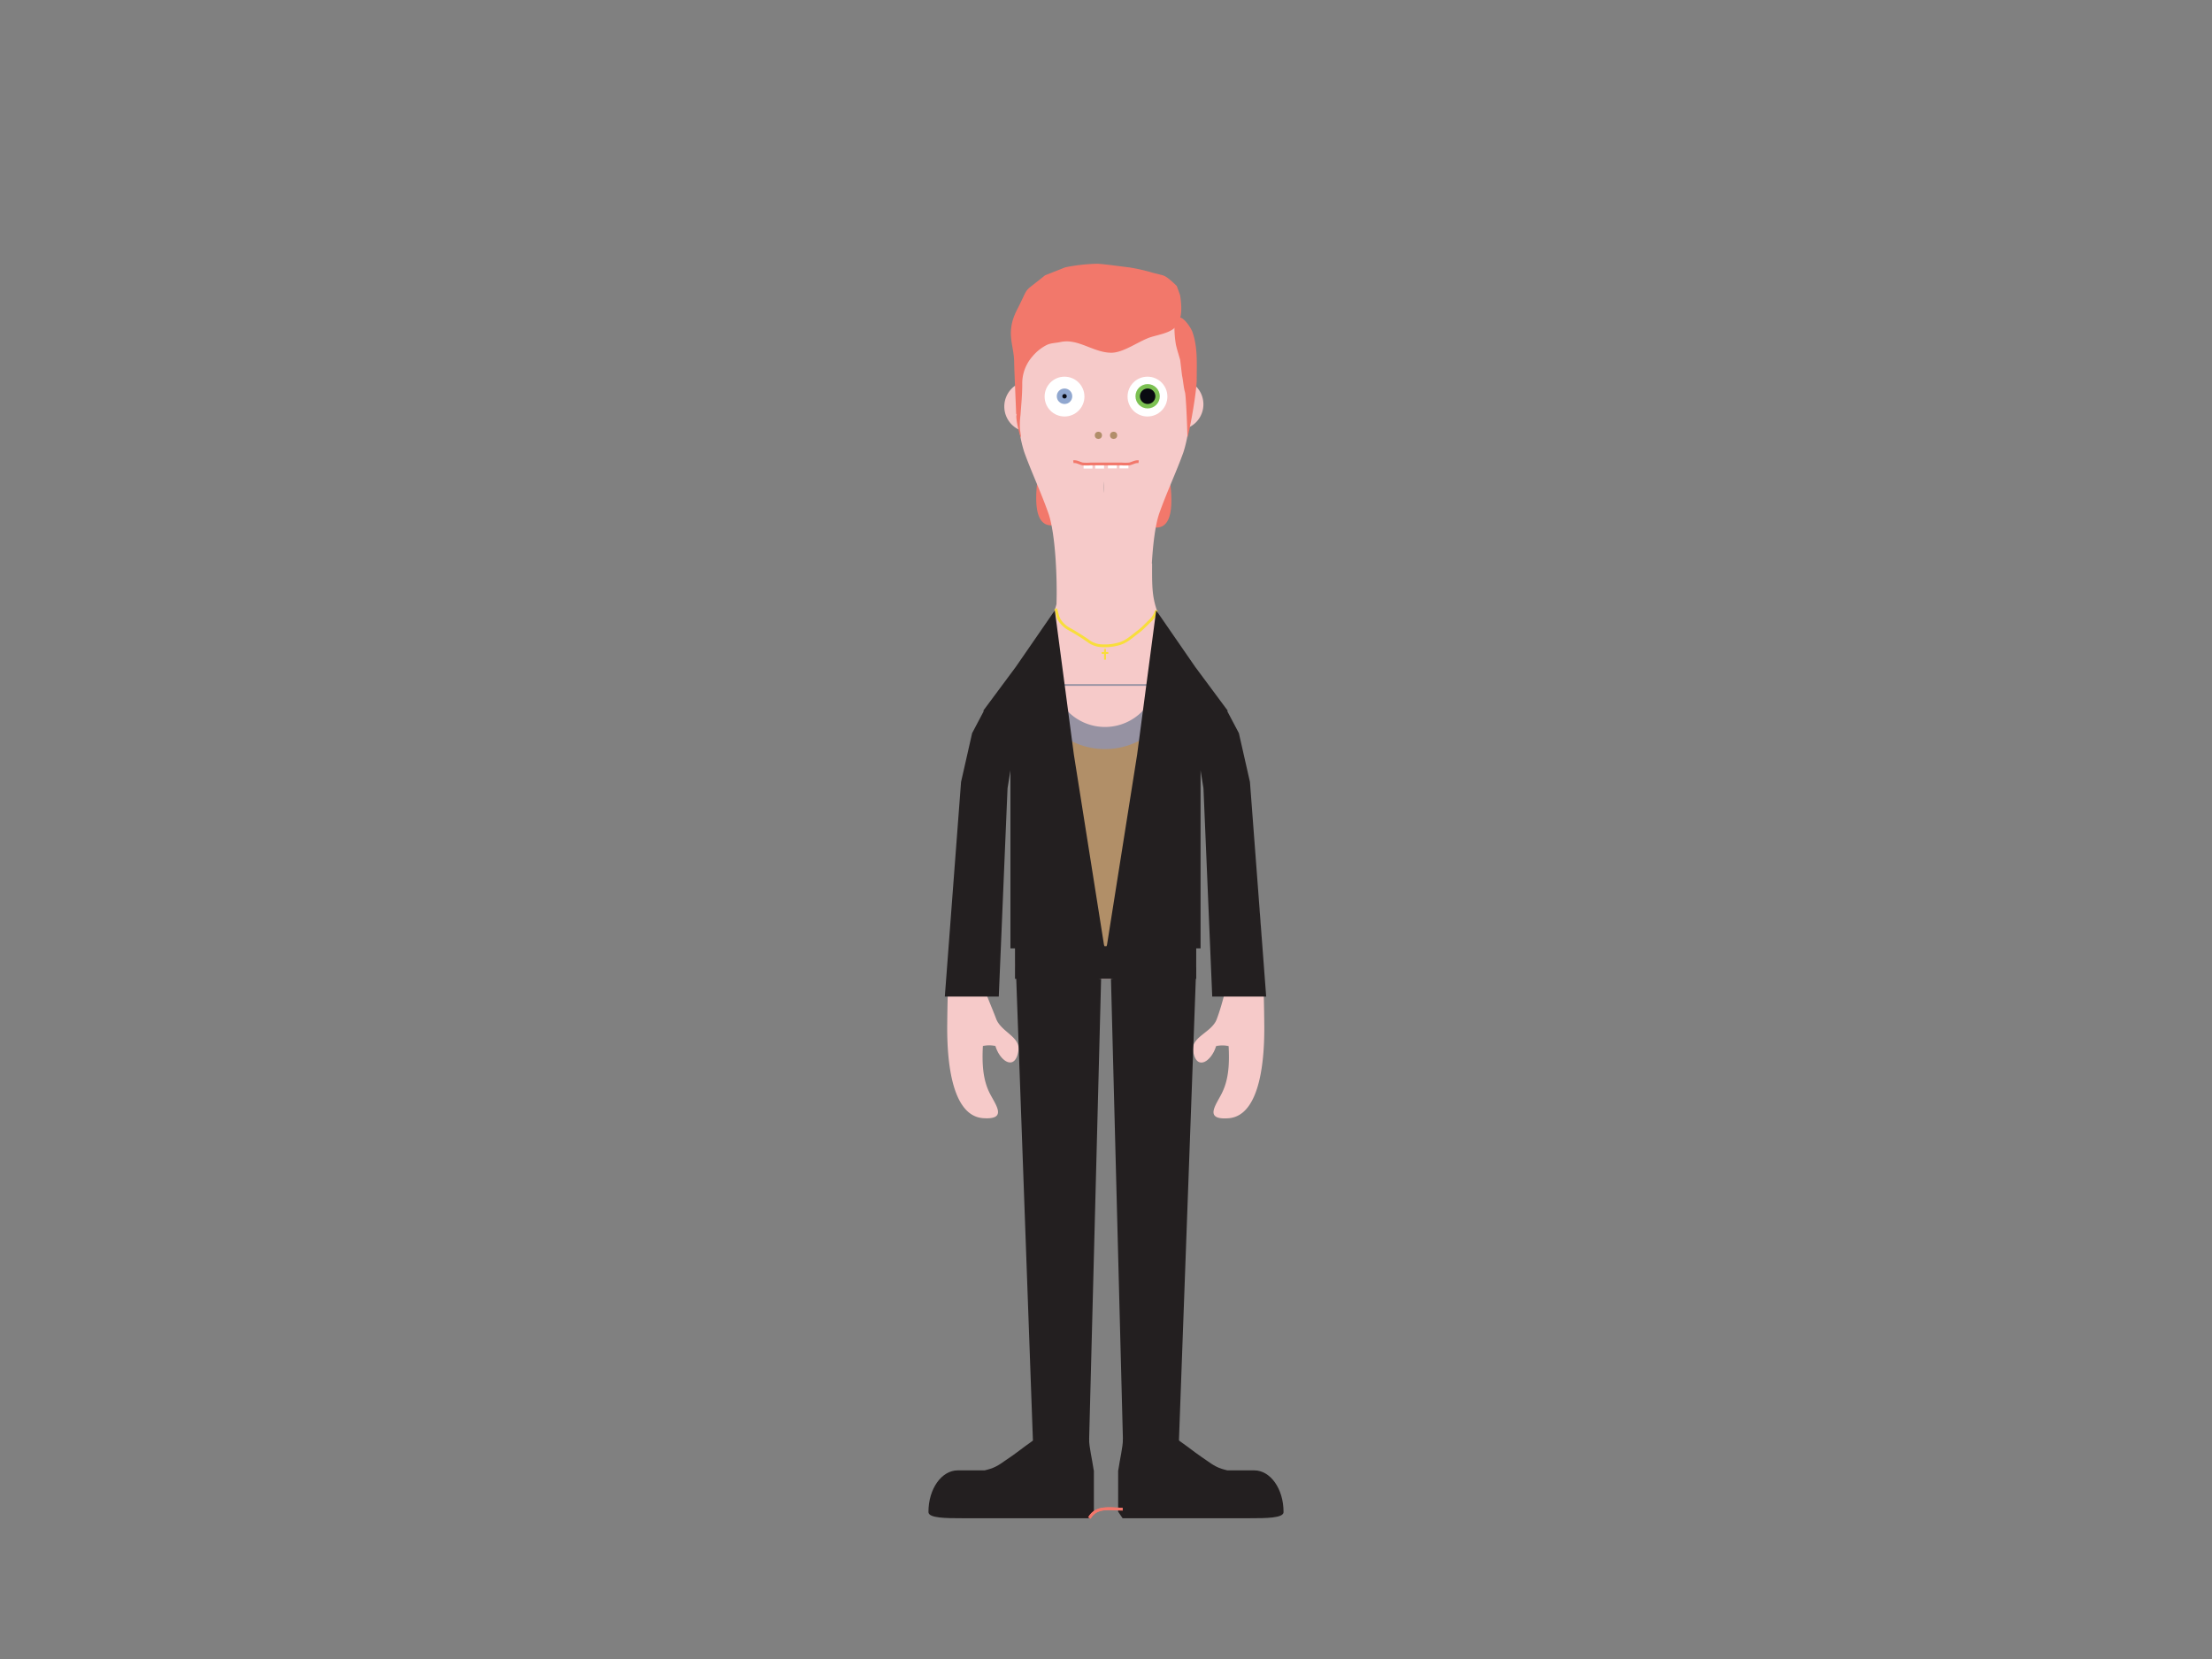 <svg id="Layer_1" data-name="Layer 1" xmlns="http://www.w3.org/2000/svg" viewBox="0 0 800 600"><rect x="0" y="0" width="800" height="600" fill="#808080" stroke="none"/><defs><style>.cls-1,.cls-11{fill:#f6cac9;}.cls-2{fill:#f2786b;}.cls-3{fill:#fff;}.cls-4{fill:#90a7cf;}.cls-5{fill:#7cc153;}.cls-6{fill:#090a11;}.cls-7{fill:#b18e6a;}.cls-8{fill:#231f20;}.cls-12,.cls-14,.cls-9{fill:none;}.cls-9{stroke:#f2786b;}.cls-11,.cls-12,.cls-14,.cls-9{stroke-miterlimit:10;}.cls-10{fill:#b18f68;}.cls-11{stroke:#9692a2;stroke-width:8px;}.cls-12{stroke:#f8de3b;}.cls-13{fill:#f8de3b;}.cls-14{stroke:#f2776b;}</style></defs><path class="cls-1" d="M372.45,137.8a9.23,9.23,0,0,0,0,18.46Z"/><path class="cls-1" d="M426,137a9.23,9.23,0,0,1,0,18.46Z"/><path class="cls-2" d="M380.86,154.46h-4.37a.28.28,0,0,1,.07.09c2.49,5-.78,13.09-1.28,18.13-.55,5.47-2.52,20.38,7.8,16.76,6.62-2.32,1.83-12.16,1-17.5C383.08,165.79,382.78,159.93,380.86,154.46Z"/><path class="cls-2" d="M421.84,155.35a.28.28,0,0,1,.07-.09h-4.37c-1.92,5.47-2.22,11.33-3.2,17.48-.85,5.34-5.64,15.18,1,17.5,10.31,3.62,8.34-11.29,7.79-16.76C422.62,168.44,419.35,160.32,421.84,155.35Z"/><path class="cls-1" d="M457.3,539.53c-.95-4.43-7.35-3.44-11.07-4.21-4.47-.92-8.65-3.17-12.36-5.42-4.2-2.54-7.45-3.87-7.77-9.57a9,9,0,0,0-.28-1.57l0-1.91,2.5-166.48c1.39-.17,2.81-.33,4.25-.45.63-12.39-14-24.71-14-37.16,0-12.72,17.6-34,14.26-46.89v-.69c4.63,6.57,3.59,20.31,5.2,28.27,2.46,12.19,5.61,18.84,5.74,32.12.07,7.61,2.91,17.31,1.33,24.35-1.39,6.23-3.05,13.39-5.06,18.71-1.81,4.8-9.3,6.37-8.55,11.35,1.15,7.61,6.69,3.9,8.32-1.64a10.23,10.23,0,0,1,4.54,0c.32,6.21.06,11.79-2.28,16.68-2,4.28-7.05,10.08,2.18,9.42,12.15-.86,13-23.35,13-32.62a565.07,565.07,0,0,0-8.78-96,62,62,0,0,0-8.18-20.61,121.14,121.14,0,0,0-10.5-14.32c-1.13-1.74-2.74-3.11-3.76-4.89-9.56-16.67-9.39-18.92-9.36-32.19l-.09,0c.4-7,1.25-14.09,2.72-18.25,2.69-7.59,6.12-14.8,8.7-22a47.33,47.33,0,0,0,2.16-12.55,61.58,61.58,0,0,0-.59-13.11c-.71-4.16.36-11.93-1.1-16-1.39-3.86-5.06-4.36-5.3-8.21a27.85,27.85,0,0,0-10.63-2c-5.67-.09-11.39,1-13.32,3.67-1.92-2.63-7.65-3.76-13.32-3.67a27.85,27.85,0,0,0-10.63,2c-.24,3.85-3.91,4.35-5.3,8.21-1.46,4.05-.39,11.82-1.1,16a61.63,61.63,0,0,0-.58,13.11,46.53,46.53,0,0,0,2.16,12.55c2.58,7.16,6,14.37,8.69,22,2.62,7.39,3.26,24,2.95,32.95-1.14,4.33-3.49,9.06-8.3,17.45-1,1.78-2.63,3.15-3.76,4.89-4.06,4.8-2.56,9.06-5.88,14.32-3.77,6-11.62,13.93-12.8,20.61a566.09,566.09,0,0,0-8.78,96c0,9.27.87,31.76,13,32.62,9.23.66,4.22-5.14,2.18-9.42-2.33-4.89-2.6-10.47-2.28-16.68a10.23,10.23,0,0,1,4.54,0c1.63,5.54,7.17,9.25,8.32,1.64.75-5-6.25-6.68-8.06-11.48-2-5.32-5.55-13-6.94-19.2-1.58-7,.33-19.05.4-26.66.13-13.29,5.6-17,8.06-29.19,1.61-8,.57-21.7,5.2-28.27v.69c-3.34,12.85,12.07,33.23,12.07,46,0,12.45-12.4,25.7-11.77,38.09,1.44.12,2.86.28,4.25.45l2.5,166.48,0,1.91a9,9,0,0,0-.28,1.57c-.32,5.7-3.57,7-7.77,9.57-3.71,2.25-7.89,4.5-12.36,5.42-3.72.77-10.12-.22-11.07,4.21-1.32,6.14,4.74,5.06,8.68,5.66,2.22.34,3.9,1.18,6.25,1.27a44.54,44.54,0,0,0,7.93-.52c5.26-.76,10.63-.8,16.08-1.35,4.74-.48,12.3,1.23,13.32-4.24,1.2-6.41-2.53-12.37-1.86-18.42l0-3.35h0V517.1h0L390.7,353.32c2.41.3,4.91.53,7.53.64v.09h.1c.57,0,1.11,0,1.67,0s1.1,0,1.67,0h.1V354c2.62-.11,5.12-.34,7.53-.64L406.85,517.1h0v1.48h0l0,3.35c.67,6.05-3.06,12-1.86,18.42,1,5.47,8.58,3.76,13.32,4.24,5.45.55,10.82.59,16.08,1.35a44.54,44.54,0,0,0,7.93.52c2.35-.09,4-.93,6.25-1.27C452.56,544.59,458.63,545.67,457.3,539.53Zm-58-361.31c-.06-1.38-.05-2.77,0-4.17C399.36,175.45,399.37,176.84,399.31,178.22Z"/><circle class="cls-3" cx="415" cy="143.43" r="7.2"/><circle class="cls-3" cx="385" cy="143.43" r="7.2"/><circle class="cls-4" cx="385" cy="143.31" r="2.8"/><circle class="cls-5" cx="415.06" cy="143.31" r="4.4"/><circle class="cls-6" cx="415.06" cy="143.31" r="2.8"/><circle class="cls-6" cx="385" cy="143.31" r="0.8"/><path class="cls-2" d="M385.28,96.68a64.8,64.8,0,0,1,11.62-1.29c2.18.07,9.33,1.08,11.47,1.32a63.56,63.56,0,0,1,8.5,1.93c2.53.79-4.95-1.28,2.43.61,1.59.4,2.33.3,6.28,4.16,0,0,1,2.7,1.24,3.45,1.09,7.1-.24,9.26-1.24,10.83-1.67,2.63-6.49,3.31-9.42,4.25-4.25,1.37-9.77,5.63-14.22,5.63-6.5,0-12-5.28-18.4-3.87-1.7.37-3.31.32-4.84,1a16.3,16.3,0,0,0-5.36,4.28,14.74,14.74,0,0,0-3.63,10c0,3.71-.36,7.41-.63,11.11a27.25,27.25,0,0,0-.19,5.18c.11.8.62,4,.16,2.66-1-3.13-1.64-6.9-1.45-7.66.45-1.72-.06.68-.11-1.05-.05-2.06-.7-16-.7-18,0-6.53-3.26-10.73,1-19.13,4.87-9.48,1.48-5.42,10.15-12.51"/><path class="cls-2" d="M427.49,135.75c.44,2,.53,4.19,1.1,6.22.31,1.09.82,12.2.85,16.32,1.11-3.86,3.37-16.95,3.37-21,0-5.72.4-11.68-1.53-17.17-.67-1.93-4.77-8-6.17-4l-.3.5a35.67,35.67,0,0,0,.51,8.19c.42,1.82,1,3.58,1.51,5.38"/><circle class="cls-7" cx="397.25" cy="157.44" r="1.3"/><circle class="cls-7" cx="402.75" cy="157.44" r="1.3"/><polygon class="cls-8" points="393.79 524.84 373.71 524.84 367.39 349.92 398.23 354.05 393.79 524.84"/><path class="cls-8" d="M395.57,531.78c-.65-4.39-1.67-8.4-1.7-11.36-4.62-.21-13.73-2.65-17.93-.85-2.06.88-8.36,6-10.63,7.46-2.47,1.61-4.23,3.23-7.1,4.17-.64.21-1.35.39-2.11.58h-9.73c-5.84,0-10.58,6.69-10.58,15h0c-.16,2.3,6.4,2.31,12.22,2.31h46l1.56-2.31h.05v-15Z"/><path class="cls-8" d="M404.43,531.78c.65-4.39,1.67-8.4,1.7-11.36,4.62-.21,13.73-2.65,17.93-.85,2.06.88,8.36,6,10.63,7.46,2.47,1.61,4.23,3.23,7.1,4.17.64.21,1.35.39,2.11.58h9.73c5.84,0,10.58,6.69,10.58,15h0c.16,2.3-6.4,2.31-12.22,2.31H406l-1.56-2.31h-.05v-15Z"/><polygon class="cls-8" points="406.23 524.84 426.24 524.84 432.63 349.92 401.8 354.05 406.23 524.84"/><rect class="cls-3" x="391.9" y="167.86" width="3.2" height="1.6"/><rect class="cls-3" x="396.1" y="167.86" width="3.2" height="1.6"/><rect class="cls-3" x="404.9" y="167.8" width="3.2" height="1.6"/><rect class="cls-3" x="400.7" y="167.8" width="3.2" height="1.6"/><path class="cls-9" d="M411.8,167c-1.29-.18-2.29.62-3.44.8a18.16,18.16,0,0,1-2.76,0H394.4a18,18,0,0,1-2.75,0c-1.16-.18-2.16-1-3.45-.8"/><path class="cls-10" d="M422.51,239.25c0,14.51-10.24,26.26-22.87,26.26s-22.86-11.75-22.86-26.26l-3.07,5.52-6.46,91.83h65.5l-6-90.5Z"/><rect class="cls-8" x="367.09" y="341.69" width="65.54" height="12.32"/><path class="cls-11" d="M399.64,266.92a22.87,22.87,0,0,0,22.87-22.87H376.77A22.87,22.87,0,0,0,399.64,266.92Z"/><rect class="cls-1" x="371.45" y="239.25" width="56.27" height="8.18"/><path class="cls-12" d="M381.81,220.17c.46,1.3.64,3.09,1.52,4.28a9.49,9.49,0,0,0,3.08,2.9,77.05,77.05,0,0,1,7.1,4.4,8.71,8.71,0,0,0,4.06,1.72,18.42,18.42,0,0,0,6.66-.49c3.1-.72,4.89-2.61,7.34-4.42,1.64-1.22,3.24-3,4.77-4.43.61-.57,1.84-2.42,1.81-3.39"/><polygon class="cls-13" points="400.84 235.81 399.98 235.81 399.98 234.69 399.31 234.69 399.31 235.81 398.44 235.81 398.44 236.48 399.31 236.48 399.31 238.57 399.98 238.57 399.98 236.48 400.84 236.48 400.84 235.81"/><rect class="cls-10" x="396.81" y="334.67" width="7.6" height="7.53"/><polygon class="cls-8" points="399.64 343 399.25 341.57 399.25 341.57 388.38 272.9 381.49 220.74 374.44 230.96 367.39 241.17 361.49 249.12 355.58 257.08 355.82 257.13 351.58 265.16 347.58 282.8 344.64 321.61 341.71 360.42 346.59 360.42 351.47 360.42 356.35 360.42 361.22 360.42 362.28 335.31 363.33 310.19 364.39 285.08 365.44 278.59 365.44 343 399.64 343"/><polygon class="cls-8" points="400 343 400.39 341.57 400.39 341.57 411.26 272.9 418.15 220.74 425.2 230.96 432.25 241.17 438.15 249.12 444.06 257.08 443.82 257.13 448.06 265.16 452.06 282.8 455 321.61 457.93 360.42 453.05 360.42 448.17 360.42 443.3 360.42 438.42 360.42 437.36 335.31 436.31 310.19 435.25 285.08 434.2 278.59 434.2 343 400 343"/><path class="cls-14" d="M394,549c2.59-4.46,7.36-3.19,12-3.2"/><path class="cls-14" d="M394,549c2.58-4.46,7.36-3.19,12-3.2"/></svg>